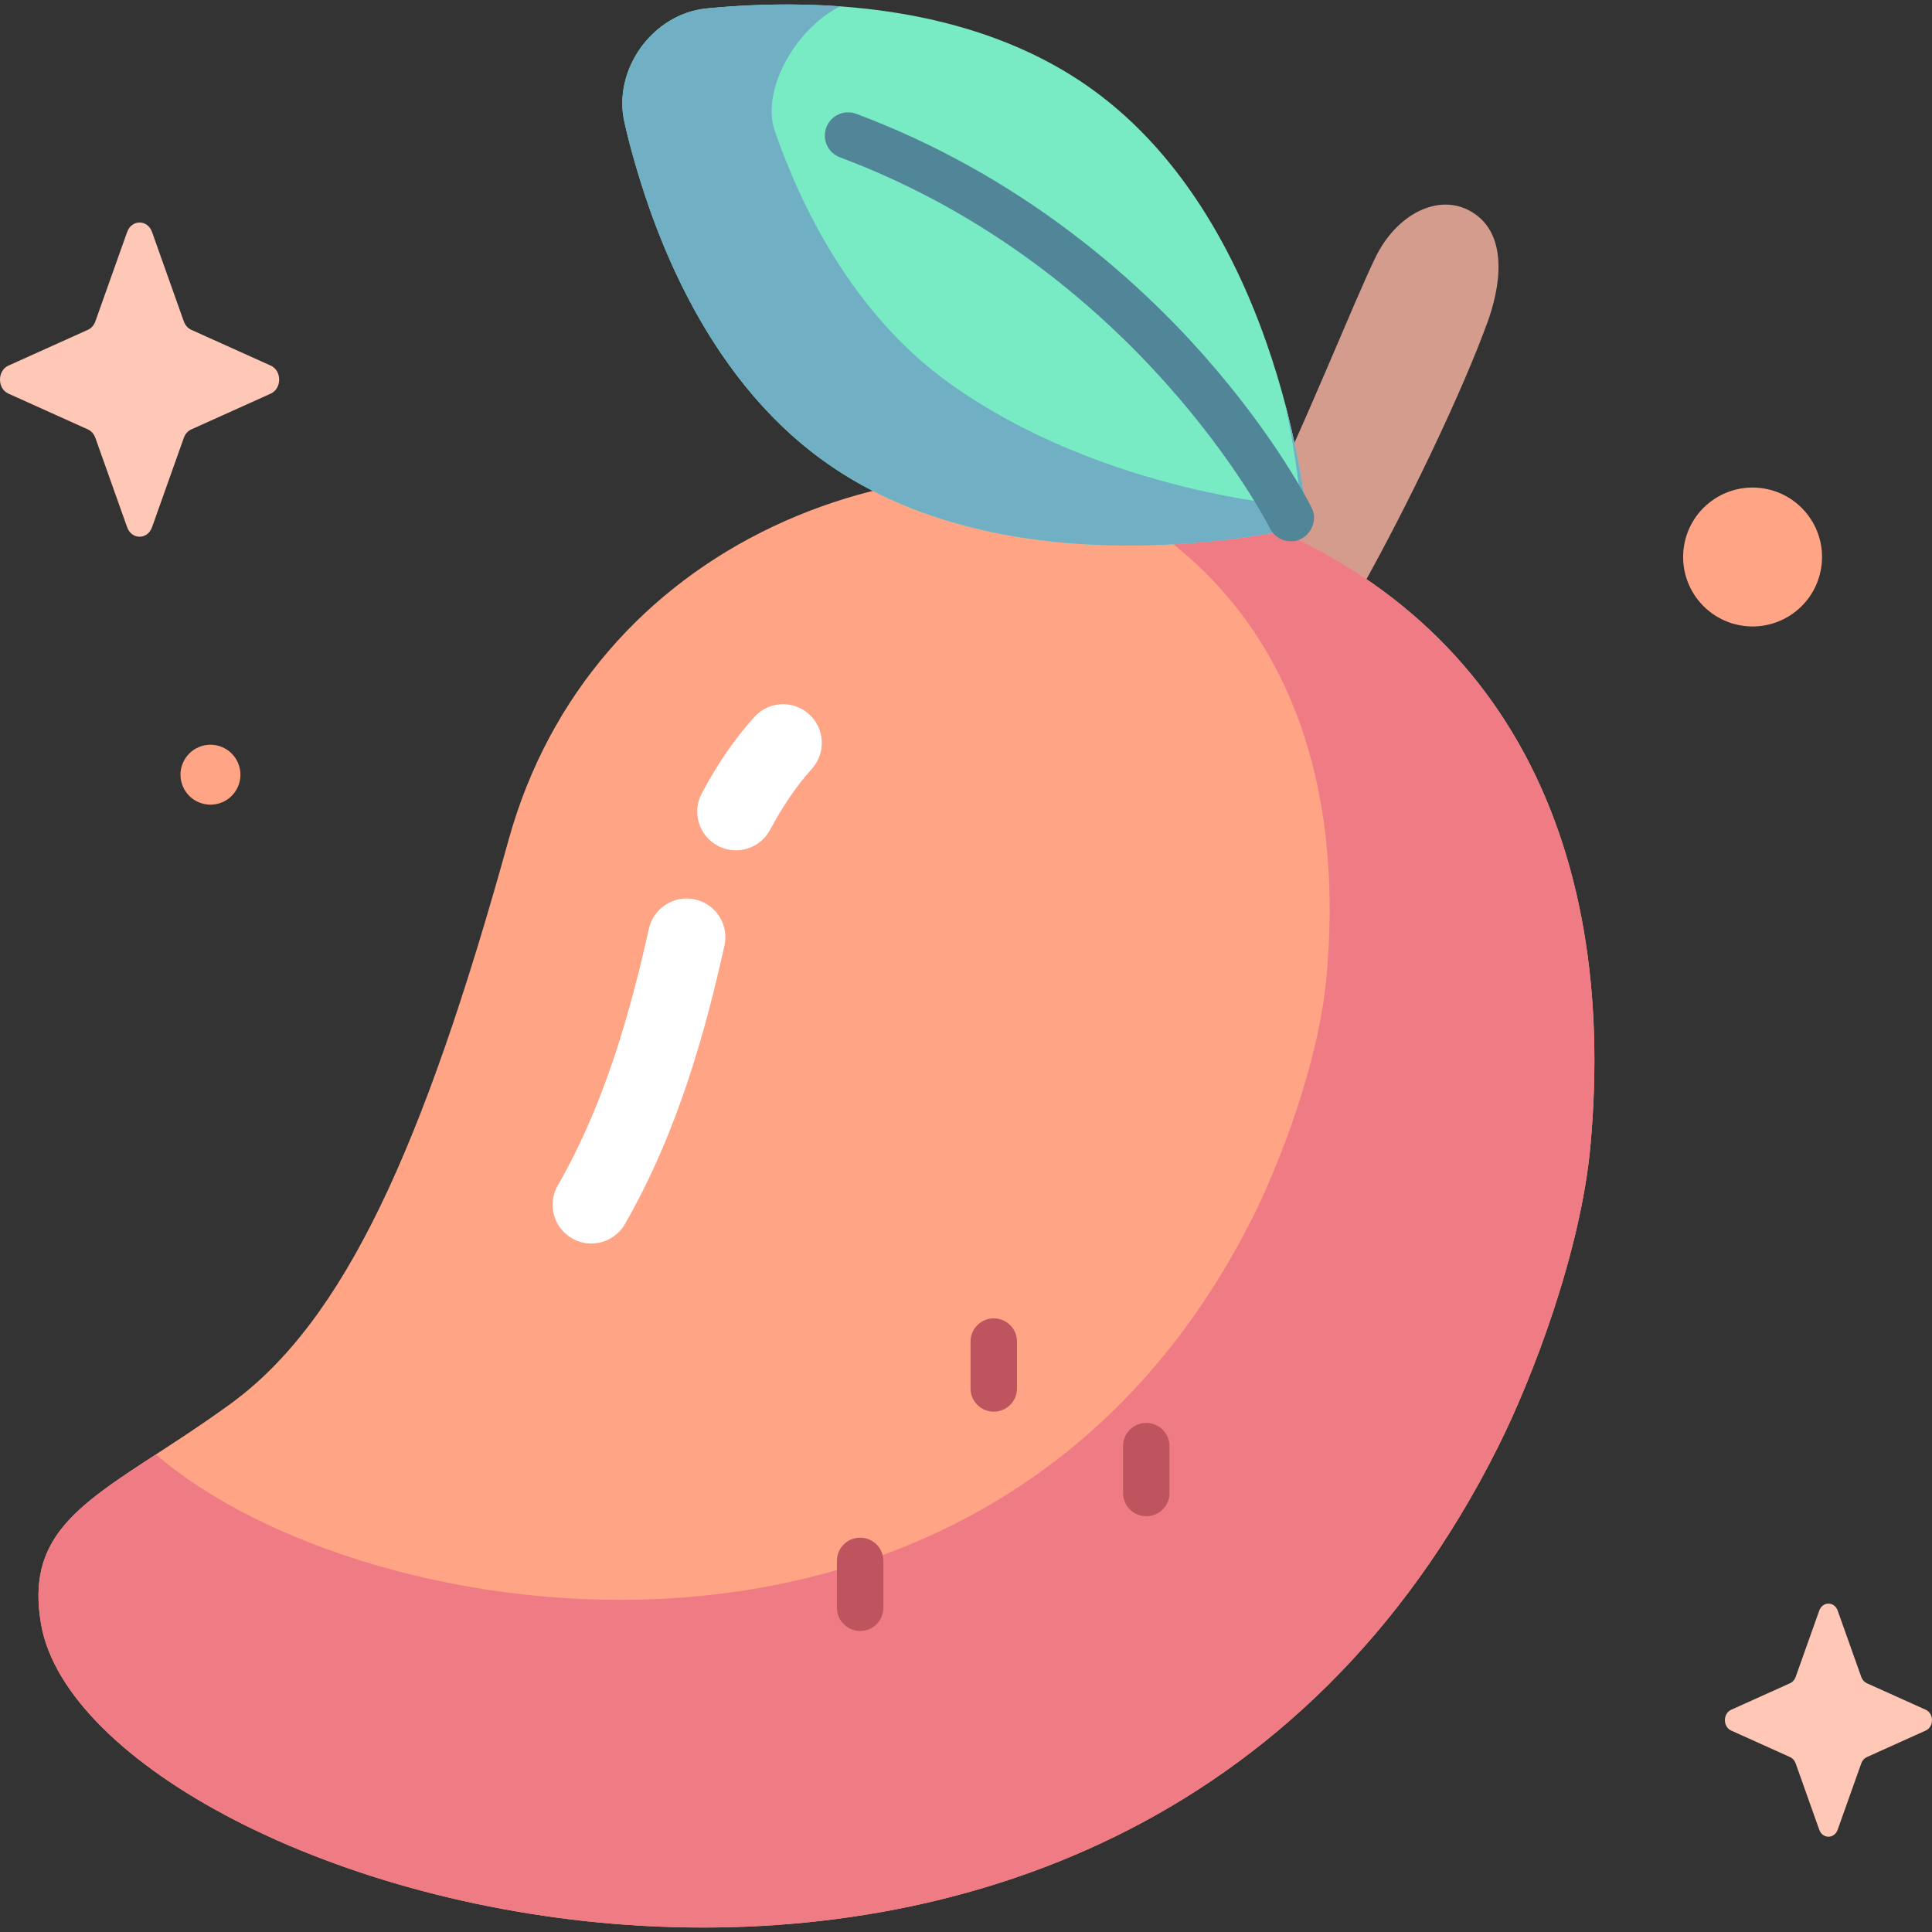 <svg id="Capa_1" enable-background="new 0 0 512 512" height="512" viewBox="0 0 512 512" width="512" xmlns="http://www.w3.org/2000/svg"><rect x="0" y="0" width="512" height="512" fill="#333333" stroke="none"/><g><g><path d="m333.125 138.574c12.8-25.956 25.54-58.378 31.433-70.45 5.512-11.292 16.671-17.192 25.42-11.998 8.749 5.195 8.442 17.075 4.501 28.506-6.742 18.789-21.292 49.17-34.074 71.964z" fill="#d49c8d"/><path d="m421.487 303.61c7.312-80.426-23.143-146.57-104.142-170.999-78.271-23.606-161.024 12.163-182.57 89.999-22.685 81.949-43.666 127.577-73.68 149.412-32.423 23.587-55.31 29.557-50.183 58.537 12.872 72.758 284.596 155.867 386.147-47.235 8.999-18 21.856-51.428 24.428-79.714z" fill="#ffa585"/><path d="m317.345 132.611c-13.291-4.008-26.71-6.3-39.937-6.969 57.907 21.478 79.679 72.204 74.129 133.263-2.048 22.533-12.291 49.164-19.461 63.504-68.983 137.964-236.529 110.15-290.755 63.026-21.346 13.903-34.412 22.504-30.41 45.124 12.872 72.759 284.596 155.868 386.147-47.235 9-18 21.857-51.428 24.428-79.714 7.312-80.426-23.142-146.57-104.141-170.999z" fill="#ef7c85"/><g><path d="m187.31 2.225c-14.402 1.395-25.097 16.323-21.787 30.409 6.206 26.407 20.581 66.47 52.91 89.632 51.228 36.703 128.138 17.074 128.138 17.074s-6.147-79.137-57.375-115.84c-32.329-23.163-74.886-23.89-101.886-21.275z" fill="#78eac4"/><path d="m218.433 122.266c51.227 36.704 128.137 17.074 128.137 17.074-1.033-10.846-3.379-22.526-6.216-33.166 3.582 16.163 4.402 28.043 4.402 28.043s-52.01-3.182-93.209-32.7c-26-18.628-39.692-47.875-46.255-66.918-3.501-10.157 4.823-26.494 17.341-32.916-11.819-.841-23.605-.581-35.324.542-7.191.705-13.43 4.749-17.536 10.445-3.68 5.135-5.531 11.574-4.616 17.977 1.302 6.781 3.273 13.347 5.712 20.956 8.008 24.157 22.307 52.567 47.564 70.663z" fill="#71afc4"/><g><path d="m342.074 143.451c-2.27 0-4.452-1.259-5.525-3.431-.455-.913-34.964-68.763-113.961-98.328-3.185-1.191-4.801-4.739-3.609-7.923 1.191-3.185 4.739-4.804 7.924-3.609 43.822 16.4 74.254 43.829 92.066 63.952 19.338 21.846 28.252 39.707 28.622 40.456 2.077 3.954-1.092 8.98-5.517 8.883z" fill="#518699"/></g></g><g><path d="m303.772 401.82c-3.4 0-6.157-2.757-6.157-6.157v-12.416c0-3.4 2.757-6.157 6.157-6.157s6.157 2.757 6.157 6.157v12.416c0 3.4-2.757 6.157-6.157 6.157z" fill="#be545e"/></g><g><path d="m263.358 374.107c-3.4 0-6.157-2.757-6.157-6.157v-12.416c0-3.4 2.757-6.157 6.157-6.157s6.157 2.757 6.157 6.157v12.416c0 3.401-2.757 6.157-6.157 6.157z" fill="#be545e"/></g><g><path d="m227.947 432.227c-3.4 0-6.157-2.757-6.157-6.157v-12.416c0-3.4 2.757-6.157 6.157-6.157s6.157 2.757 6.157 6.157v12.416c0 3.401-2.757 6.157-6.157 6.157z" fill="#be545e"/></g><g><path d="m156.699 329.541c-1.739 0-3.5-.443-5.116-1.374-4.909-2.831-6.595-9.105-3.764-14.015 12.971-22.497 19.713-48.163 24.138-68.011 1.234-5.534 6.724-9.015 12.249-7.783 5.531 1.234 9.016 6.718 7.783 12.248-4.744 21.274-12.03 48.889-26.391 73.797-1.9 3.296-5.351 5.138-8.899 5.138z" fill="#fff"/></g><g><path d="m195.027 225.339c-1.631 0-3.286-.39-4.826-1.213-4.998-2.669-6.886-8.886-4.216-13.886 4.254-7.964 8.812-14.586 13.936-20.245 3.802-4.203 10.291-4.526 14.493-.72 4.202 3.803 4.524 10.292.721 14.493-3.981 4.398-7.595 9.679-11.048 16.143-1.848 3.459-5.395 5.428-9.06 5.428z" fill="#fff"/></g></g><path d="m40.288 61.479 8.429 23.701c.361 1.015 1.075 1.819 1.977 2.225l21.058 9.487c2.975 1.34 2.975 6.08 0 7.421l-21.058 9.487c-.902.406-1.616 1.21-1.977 2.225l-8.429 23.701c-1.191 3.348-5.402 3.348-6.593 0l-8.429-23.701c-.361-1.015-1.075-1.819-1.977-2.225l-21.058-9.487c-2.975-1.34-2.975-6.08 0-7.421l21.058-9.487c.902-.406 1.616-1.21 1.977-2.225l8.429-23.701c1.191-3.348 5.402-3.348 6.593 0z" fill="#ffc7b6"/><path d="m487.006 426.837 6.253 17.581c.268.753.798 1.349 1.466 1.651l15.62 7.038c2.207.994 2.207 4.51 0 5.505l-15.62 7.038c-.669.301-1.199.898-1.466 1.651l-6.253 17.581c-.883 2.484-4.007 2.484-4.891 0l-6.252-17.581c-.268-.753-.798-1.349-1.467-1.651l-15.62-7.038c-2.207-.994-2.207-4.51 0-5.505l15.62-7.038c.669-.301 1.199-.898 1.467-1.651l6.252-17.581c.883-2.483 4.007-2.483 4.891 0z" fill="#ffc7b6"/><g fill="#ffa585"><ellipse cx="464.55" cy="147.598" rx="18.405" ry="18.406" transform="matrix(.16 -.987 .987 .16 244.445 582.506)"/><ellipse cx="55.705" cy="205.296" rx="7.94" ry="7.94" transform="matrix(.924 -.383 .383 .924 -74.323 36.945)"/></g></g></svg>
